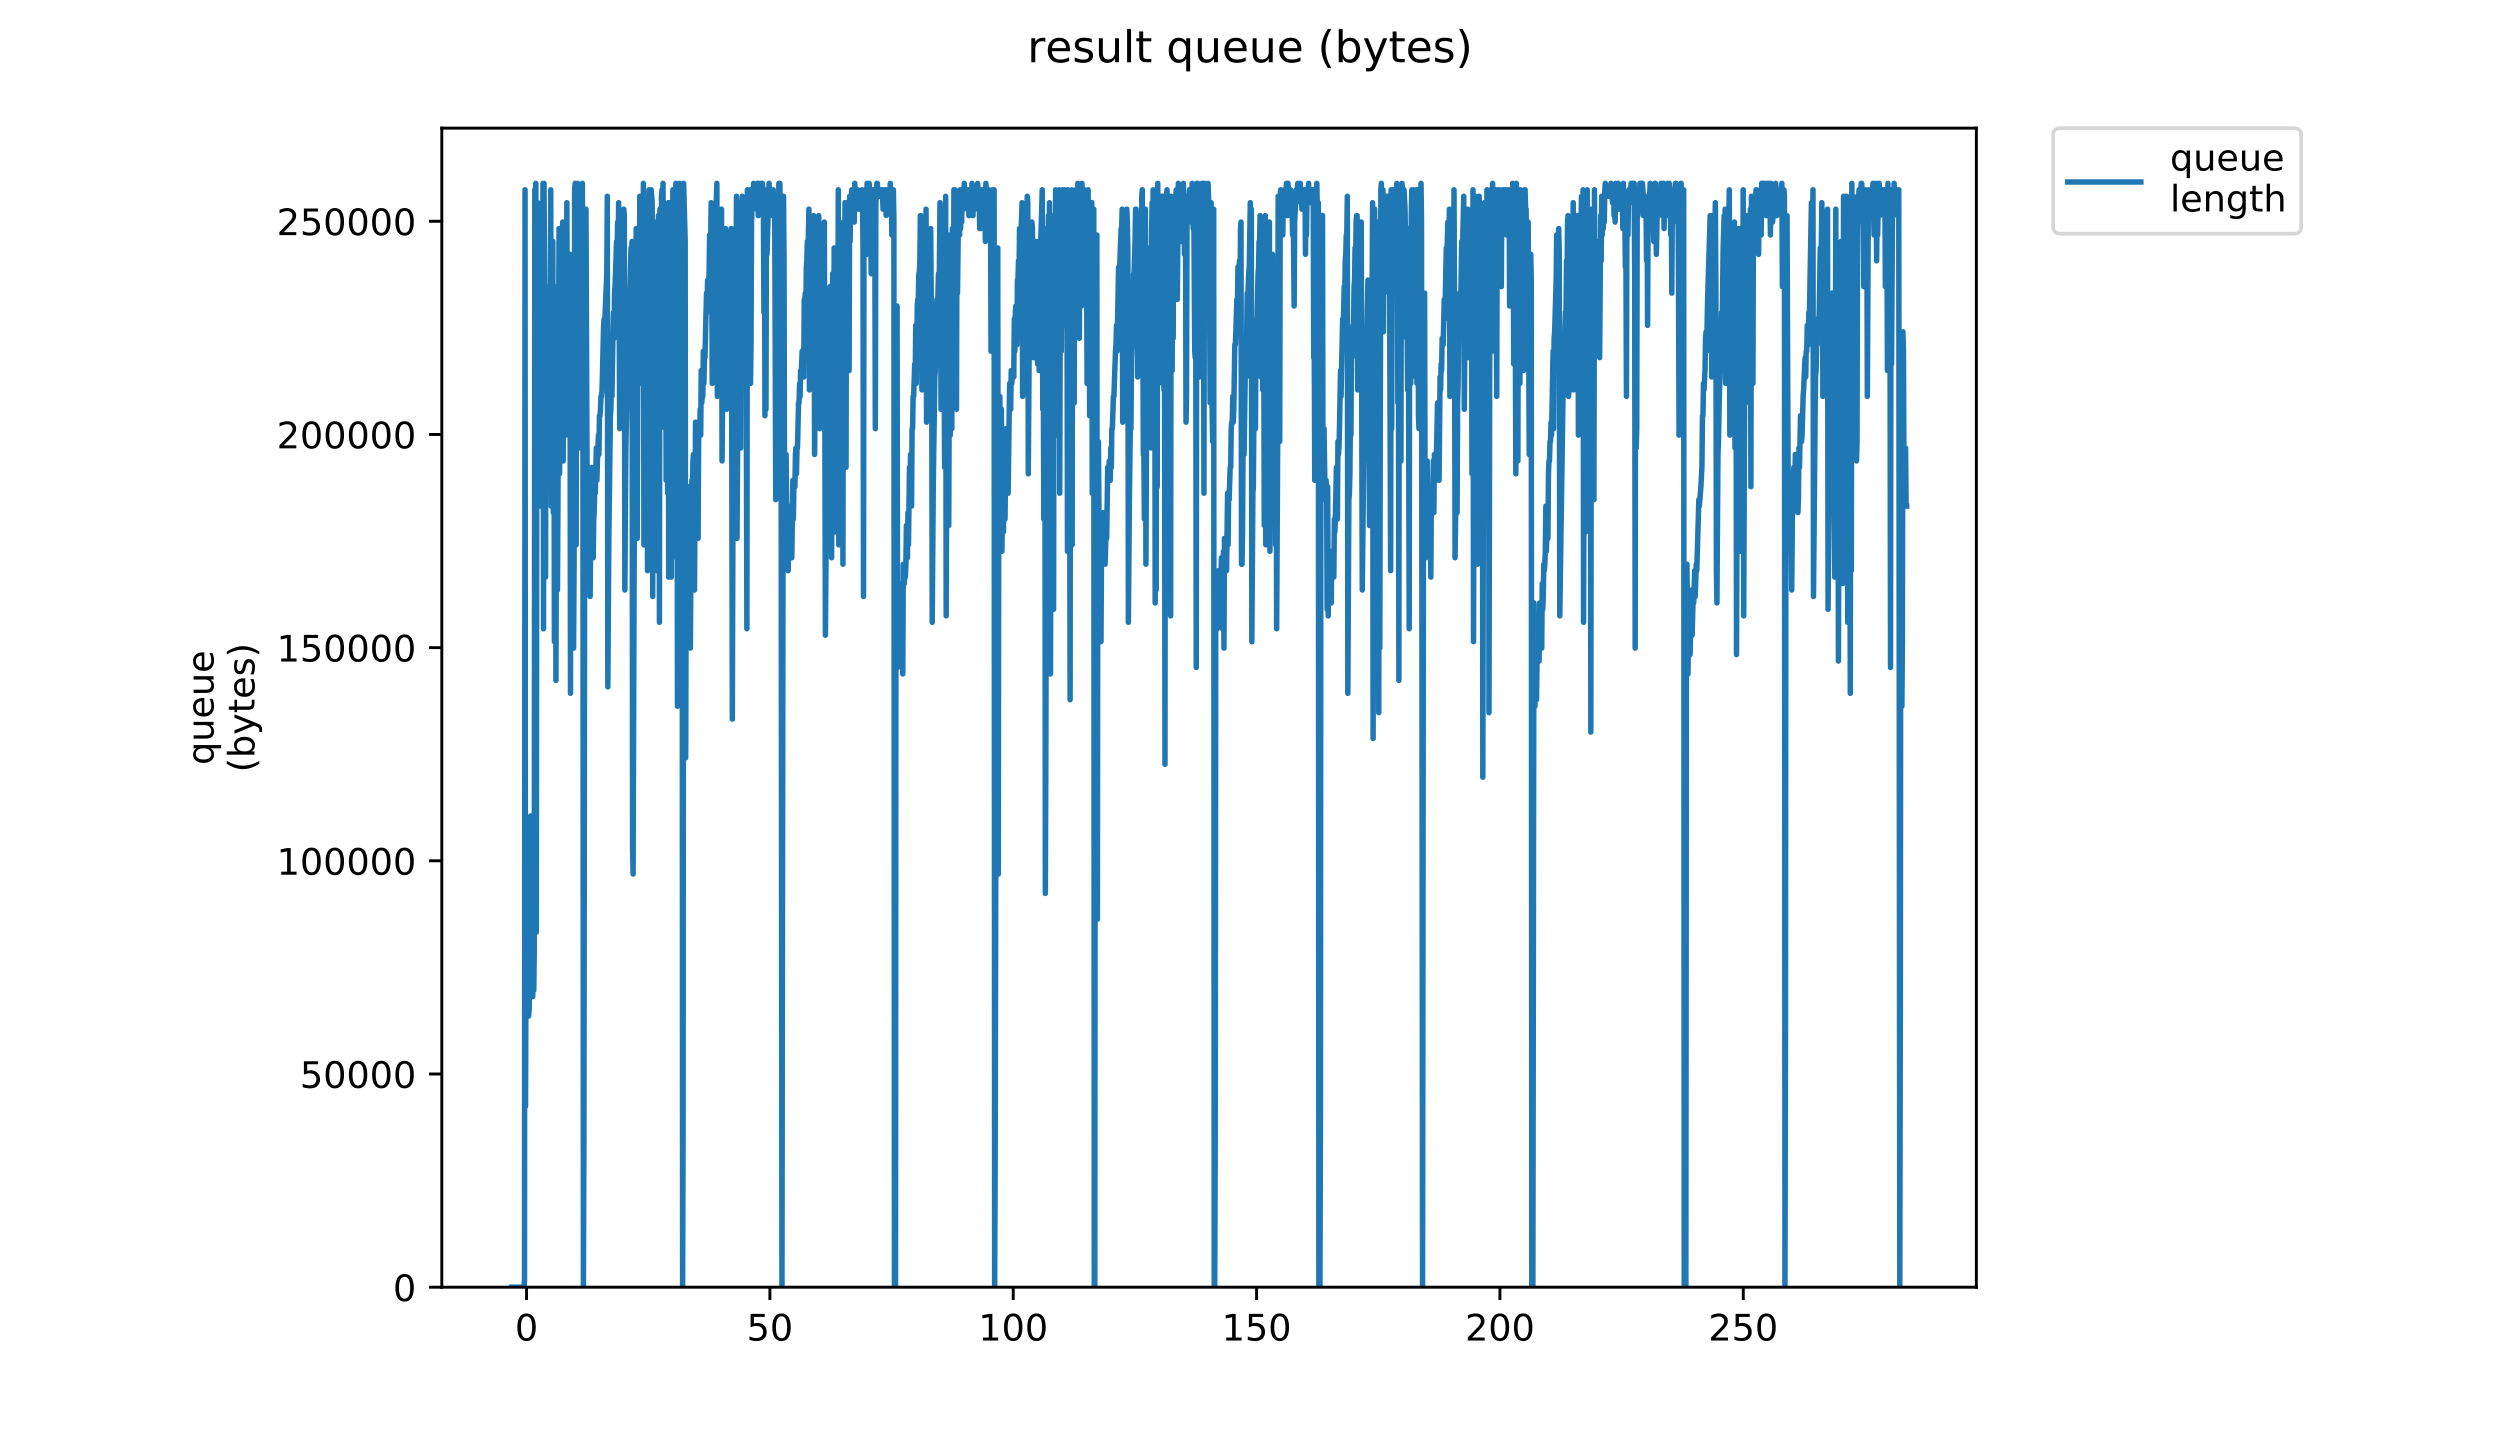 <?xml version="1.0" encoding="utf-8" standalone="no"?>
<!DOCTYPE svg PUBLIC "-//W3C//DTD SVG 1.1//EN"
  "http://www.w3.org/Graphics/SVG/1.1/DTD/svg11.dtd">
<!-- Created with matplotlib (https://matplotlib.org/) -->
<svg height="396pt" version="1.1" viewBox="0 0 684 396" width="684pt" xmlns="http://www.w3.org/2000/svg" xmlns:xlink="http://www.w3.org/1999/xlink">
 <defs>
  <style type="text/css">
*{stroke-linecap:butt;stroke-linejoin:round;}
  </style>
 </defs>
 <g id="figure_1">
  <g id="patch_1">
   <path d="M 0 396 
L 684 396 
L 684 0 
L 0 0 
z
" style="fill:#ffffff;"/>
  </g>
  <g id="axes_1">
   <g id="patch_2">
    <path d="M 120.879 352.174 
L 540.734 352.174 
L 540.734 35.062 
L 120.879 35.062 
z
" style="fill:#ffffff;"/>
   </g>
   <g id="matplotlib.axis_1">
    <g id="xtick_1">
     <g id="line2d_1">
      <defs>
       <path d="M 0 0 
L 0 3.5 
" id="m537e47bfca" style="stroke:#000000;stroke-width:0.8;"/>
      </defs>
      <g>
       <use style="stroke:#000000;stroke-width:0.8;" x="144.065" xlink:href="#m537e47bfca" y="352.174"/>
      </g>
     </g>
     <g id="text_1">
      <!-- 0 -->
      <defs>
       <path d="M 31.781 66.406 
Q 24.172 66.406 20.328 58.906 
Q 16.5 51.422 16.5 36.375 
Q 16.5 21.391 20.328 13.891 
Q 24.172 6.391 31.781 6.391 
Q 39.453 6.391 43.281 13.891 
Q 47.125 21.391 47.125 36.375 
Q 47.125 51.422 43.281 58.906 
Q 39.453 66.406 31.781 66.406 
z
M 31.781 74.219 
Q 44.047 74.219 50.516 64.516 
Q 56.984 54.828 56.984 36.375 
Q 56.984 17.969 50.516 8.266 
Q 44.047 -1.422 31.781 -1.422 
Q 19.531 -1.422 13.062 8.266 
Q 6.594 17.969 6.594 36.375 
Q 6.594 54.828 13.062 64.516 
Q 19.531 74.219 31.781 74.219 
z
" id="DejaVuSans-48"/>
      </defs>
      <g transform="translate(140.884 366.773)scale(0.1 -0.1)">
       <use xlink:href="#DejaVuSans-48"/>
      </g>
     </g>
    </g>
    <g id="xtick_2">
     <g id="line2d_2">
      <g>
       <use style="stroke:#000000;stroke-width:0.8;" x="210.644" xlink:href="#m537e47bfca" y="352.174"/>
      </g>
     </g>
     <g id="text_2">
      <!-- 50 -->
      <defs>
       <path d="M 10.797 72.906 
L 49.516 72.906 
L 49.516 64.594 
L 19.828 64.594 
L 19.828 46.734 
Q 21.969 47.469 24.109 47.828 
Q 26.266 48.188 28.422 48.188 
Q 40.625 48.188 47.75 41.5 
Q 54.891 34.812 54.891 23.391 
Q 54.891 11.625 47.562 5.094 
Q 40.234 -1.422 26.906 -1.422 
Q 22.312 -1.422 17.547 -0.641 
Q 12.797 0.141 7.719 1.703 
L 7.719 11.625 
Q 12.109 9.234 16.797 8.062 
Q 21.484 6.891 26.703 6.891 
Q 35.156 6.891 40.078 11.328 
Q 45.016 15.766 45.016 23.391 
Q 45.016 31 40.078 35.438 
Q 35.156 39.891 26.703 39.891 
Q 22.75 39.891 18.812 39.016 
Q 14.891 38.141 10.797 36.281 
z
" id="DejaVuSans-53"/>
      </defs>
      <g transform="translate(204.282 366.773)scale(0.1 -0.1)">
       <use xlink:href="#DejaVuSans-53"/>
       <use x="63.623" xlink:href="#DejaVuSans-48"/>
      </g>
     </g>
    </g>
    <g id="xtick_3">
     <g id="line2d_3">
      <g>
       <use style="stroke:#000000;stroke-width:0.8;" x="277.223" xlink:href="#m537e47bfca" y="352.174"/>
      </g>
     </g>
     <g id="text_3">
      <!-- 100 -->
      <defs>
       <path d="M 12.406 8.297 
L 28.516 8.297 
L 28.516 63.922 
L 10.984 60.406 
L 10.984 69.391 
L 28.422 72.906 
L 38.281 72.906 
L 38.281 8.297 
L 54.391 8.297 
L 54.391 0 
L 12.406 0 
z
" id="DejaVuSans-49"/>
      </defs>
      <g transform="translate(267.679 366.773)scale(0.1 -0.1)">
       <use xlink:href="#DejaVuSans-49"/>
       <use x="63.623" xlink:href="#DejaVuSans-48"/>
       <use x="127.246" xlink:href="#DejaVuSans-48"/>
      </g>
     </g>
    </g>
    <g id="xtick_4">
     <g id="line2d_4">
      <g>
       <use style="stroke:#000000;stroke-width:0.8;" x="343.802" xlink:href="#m537e47bfca" y="352.174"/>
      </g>
     </g>
     <g id="text_4">
      <!-- 150 -->
      <g transform="translate(334.258 366.773)scale(0.1 -0.1)">
       <use xlink:href="#DejaVuSans-49"/>
       <use x="63.623" xlink:href="#DejaVuSans-53"/>
       <use x="127.246" xlink:href="#DejaVuSans-48"/>
      </g>
     </g>
    </g>
    <g id="xtick_5">
     <g id="line2d_5">
      <g>
       <use style="stroke:#000000;stroke-width:0.8;" x="410.381" xlink:href="#m537e47bfca" y="352.174"/>
      </g>
     </g>
     <g id="text_5">
      <!-- 200 -->
      <defs>
       <path d="M 19.188 8.297 
L 53.609 8.297 
L 53.609 0 
L 7.328 0 
L 7.328 8.297 
Q 12.938 14.109 22.625 23.891 
Q 32.328 33.688 34.812 36.531 
Q 39.547 41.844 41.422 45.531 
Q 43.312 49.219 43.312 52.781 
Q 43.312 58.594 39.234 62.25 
Q 35.156 65.922 28.609 65.922 
Q 23.969 65.922 18.812 64.312 
Q 13.672 62.703 7.812 59.422 
L 7.812 69.391 
Q 13.766 71.781 18.938 73 
Q 24.125 74.219 28.422 74.219 
Q 39.75 74.219 46.484 68.547 
Q 53.219 62.891 53.219 53.422 
Q 53.219 48.922 51.531 44.891 
Q 49.859 40.875 45.406 35.406 
Q 44.188 33.984 37.641 27.219 
Q 31.109 20.453 19.188 8.297 
z
" id="DejaVuSans-50"/>
      </defs>
      <g transform="translate(400.837 366.773)scale(0.1 -0.1)">
       <use xlink:href="#DejaVuSans-50"/>
       <use x="63.623" xlink:href="#DejaVuSans-48"/>
       <use x="127.246" xlink:href="#DejaVuSans-48"/>
      </g>
     </g>
    </g>
    <g id="xtick_6">
     <g id="line2d_6">
      <g>
       <use style="stroke:#000000;stroke-width:0.8;" x="476.96" xlink:href="#m537e47bfca" y="352.174"/>
      </g>
     </g>
     <g id="text_6">
      <!-- 250 -->
      <g transform="translate(467.416 366.773)scale(0.1 -0.1)">
       <use xlink:href="#DejaVuSans-50"/>
       <use x="63.623" xlink:href="#DejaVuSans-53"/>
       <use x="127.246" xlink:href="#DejaVuSans-48"/>
      </g>
     </g>
    </g>
   </g>
   <g id="matplotlib.axis_2">
    <g id="ytick_1">
     <g id="line2d_7">
      <defs>
       <path d="M 0 0 
L -3.5 0 
" id="mc80b706e5d" style="stroke:#000000;stroke-width:0.8;"/>
      </defs>
      <g>
       <use style="stroke:#000000;stroke-width:0.8;" x="120.879" xlink:href="#mc80b706e5d" y="352.174"/>
      </g>
     </g>
     <g id="text_7">
      <!-- 0 -->
      <g transform="translate(107.516 355.973)scale(0.1 -0.1)">
       <use xlink:href="#DejaVuSans-48"/>
      </g>
     </g>
    </g>
    <g id="ytick_2">
     <g id="line2d_8">
      <g>
       <use style="stroke:#000000;stroke-width:0.8;" x="120.879" xlink:href="#mc80b706e5d" y="293.847"/>
      </g>
     </g>
     <g id="text_8">
      <!-- 50000 -->
      <g transform="translate(82.066 297.646)scale(0.1 -0.1)">
       <use xlink:href="#DejaVuSans-53"/>
       <use x="63.623" xlink:href="#DejaVuSans-48"/>
       <use x="127.246" xlink:href="#DejaVuSans-48"/>
       <use x="190.869" xlink:href="#DejaVuSans-48"/>
       <use x="254.492" xlink:href="#DejaVuSans-48"/>
      </g>
     </g>
    </g>
    <g id="ytick_3">
     <g id="line2d_9">
      <g>
       <use style="stroke:#000000;stroke-width:0.8;" x="120.879" xlink:href="#mc80b706e5d" y="235.52"/>
      </g>
     </g>
     <g id="text_9">
      <!-- 100000 -->
      <g transform="translate(75.704 239.319)scale(0.1 -0.1)">
       <use xlink:href="#DejaVuSans-49"/>
       <use x="63.623" xlink:href="#DejaVuSans-48"/>
       <use x="127.246" xlink:href="#DejaVuSans-48"/>
       <use x="190.869" xlink:href="#DejaVuSans-48"/>
       <use x="254.492" xlink:href="#DejaVuSans-48"/>
       <use x="318.115" xlink:href="#DejaVuSans-48"/>
      </g>
     </g>
    </g>
    <g id="ytick_4">
     <g id="line2d_10">
      <g>
       <use style="stroke:#000000;stroke-width:0.8;" x="120.879" xlink:href="#mc80b706e5d" y="177.193"/>
      </g>
     </g>
     <g id="text_10">
      <!-- 150000 -->
      <g transform="translate(75.704 180.992)scale(0.1 -0.1)">
       <use xlink:href="#DejaVuSans-49"/>
       <use x="63.623" xlink:href="#DejaVuSans-53"/>
       <use x="127.246" xlink:href="#DejaVuSans-48"/>
       <use x="190.869" xlink:href="#DejaVuSans-48"/>
       <use x="254.492" xlink:href="#DejaVuSans-48"/>
       <use x="318.115" xlink:href="#DejaVuSans-48"/>
      </g>
     </g>
    </g>
    <g id="ytick_5">
     <g id="line2d_11">
      <g>
       <use style="stroke:#000000;stroke-width:0.8;" x="120.879" xlink:href="#mc80b706e5d" y="118.865"/>
      </g>
     </g>
     <g id="text_11">
      <!-- 200000 -->
      <g transform="translate(75.704 122.665)scale(0.1 -0.1)">
       <use xlink:href="#DejaVuSans-50"/>
       <use x="63.623" xlink:href="#DejaVuSans-48"/>
       <use x="127.246" xlink:href="#DejaVuSans-48"/>
       <use x="190.869" xlink:href="#DejaVuSans-48"/>
       <use x="254.492" xlink:href="#DejaVuSans-48"/>
       <use x="318.115" xlink:href="#DejaVuSans-48"/>
      </g>
     </g>
    </g>
    <g id="ytick_6">
     <g id="line2d_12">
      <g>
       <use style="stroke:#000000;stroke-width:0.8;" x="120.879" xlink:href="#mc80b706e5d" y="60.538"/>
      </g>
     </g>
     <g id="text_12">
      <!-- 250000 -->
      <g transform="translate(75.704 64.338)scale(0.1 -0.1)">
       <use xlink:href="#DejaVuSans-50"/>
       <use x="63.623" xlink:href="#DejaVuSans-53"/>
       <use x="127.246" xlink:href="#DejaVuSans-48"/>
       <use x="190.869" xlink:href="#DejaVuSans-48"/>
       <use x="254.492" xlink:href="#DejaVuSans-48"/>
       <use x="318.115" xlink:href="#DejaVuSans-48"/>
      </g>
     </g>
    </g>
    <g id="text_13">
     <!-- queue -->
     <defs>
      <path d="M 14.797 27.297 
Q 14.797 17.391 18.875 11.75 
Q 22.953 6.109 30.078 6.109 
Q 37.203 6.109 41.297 11.75 
Q 45.406 17.391 45.406 27.297 
Q 45.406 37.203 41.297 42.844 
Q 37.203 48.484 30.078 48.484 
Q 22.953 48.484 18.875 42.844 
Q 14.797 37.203 14.797 27.297 
z
M 45.406 8.203 
Q 42.578 3.328 38.25 0.953 
Q 33.938 -1.422 27.875 -1.422 
Q 17.969 -1.422 11.734 6.484 
Q 5.516 14.406 5.516 27.297 
Q 5.516 40.188 11.734 48.094 
Q 17.969 56 27.875 56 
Q 33.938 56 38.25 53.625 
Q 42.578 51.266 45.406 46.391 
L 45.406 54.688 
L 54.391 54.688 
L 54.391 -20.797 
L 45.406 -20.797 
z
" id="DejaVuSans-113"/>
      <path d="M 8.5 21.578 
L 8.5 54.688 
L 17.484 54.688 
L 17.484 21.922 
Q 17.484 14.156 20.5 10.266 
Q 23.531 6.391 29.594 6.391 
Q 36.859 6.391 41.078 11.031 
Q 45.312 15.672 45.312 23.688 
L 45.312 54.688 
L 54.297 54.688 
L 54.297 0 
L 45.312 0 
L 45.312 8.406 
Q 42.047 3.422 37.719 1 
Q 33.406 -1.422 27.688 -1.422 
Q 18.266 -1.422 13.375 4.438 
Q 8.5 10.297 8.5 21.578 
z
M 31.109 56 
z
" id="DejaVuSans-117"/>
      <path d="M 56.203 29.594 
L 56.203 25.203 
L 14.891 25.203 
Q 15.484 15.922 20.484 11.062 
Q 25.484 6.203 34.422 6.203 
Q 39.594 6.203 44.453 7.469 
Q 49.312 8.734 54.109 11.281 
L 54.109 2.781 
Q 49.266 0.734 44.188 -0.344 
Q 39.109 -1.422 33.891 -1.422 
Q 20.797 -1.422 13.156 6.188 
Q 5.516 13.812 5.516 26.812 
Q 5.516 40.234 12.766 48.109 
Q 20.016 56 32.328 56 
Q 43.359 56 49.781 48.891 
Q 56.203 41.797 56.203 29.594 
z
M 47.219 32.234 
Q 47.125 39.594 43.094 43.984 
Q 39.062 48.391 32.422 48.391 
Q 24.906 48.391 20.391 44.141 
Q 15.875 39.891 15.188 32.172 
z
" id="DejaVuSans-101"/>
     </defs>
     <g transform="translate(58.426 209.283)rotate(-90)scale(0.1 -0.1)">
      <use xlink:href="#DejaVuSans-113"/>
      <use x="63.477" xlink:href="#DejaVuSans-117"/>
      <use x="126.855" xlink:href="#DejaVuSans-101"/>
      <use x="188.379" xlink:href="#DejaVuSans-117"/>
      <use x="251.758" xlink:href="#DejaVuSans-101"/>
     </g>
     <!-- (bytes) -->
     <defs>
      <path d="M 31 75.875 
Q 24.469 64.656 21.281 53.656 
Q 18.109 42.672 18.109 31.391 
Q 18.109 20.125 21.312 9.062 
Q 24.516 -2 31 -13.188 
L 23.188 -13.188 
Q 15.875 -1.703 12.234 9.375 
Q 8.594 20.453 8.594 31.391 
Q 8.594 42.281 12.203 53.312 
Q 15.828 64.359 23.188 75.875 
z
" id="DejaVuSans-40"/>
      <path d="M 48.688 27.297 
Q 48.688 37.203 44.609 42.844 
Q 40.531 48.484 33.406 48.484 
Q 26.266 48.484 22.188 42.844 
Q 18.109 37.203 18.109 27.297 
Q 18.109 17.391 22.188 11.75 
Q 26.266 6.109 33.406 6.109 
Q 40.531 6.109 44.609 11.75 
Q 48.688 17.391 48.688 27.297 
z
M 18.109 46.391 
Q 20.953 51.266 25.266 53.625 
Q 29.594 56 35.594 56 
Q 45.562 56 51.781 48.094 
Q 58.016 40.188 58.016 27.297 
Q 58.016 14.406 51.781 6.484 
Q 45.562 -1.422 35.594 -1.422 
Q 29.594 -1.422 25.266 0.953 
Q 20.953 3.328 18.109 8.203 
L 18.109 0 
L 9.078 0 
L 9.078 75.984 
L 18.109 75.984 
z
" id="DejaVuSans-98"/>
      <path d="M 32.172 -5.078 
Q 28.375 -14.844 24.75 -17.812 
Q 21.141 -20.797 15.094 -20.797 
L 7.906 -20.797 
L 7.906 -13.281 
L 13.188 -13.281 
Q 16.891 -13.281 18.938 -11.516 
Q 21 -9.766 23.484 -3.219 
L 25.094 0.875 
L 2.984 54.688 
L 12.5 54.688 
L 29.594 11.922 
L 46.688 54.688 
L 56.203 54.688 
z
" id="DejaVuSans-121"/>
      <path d="M 18.312 70.219 
L 18.312 54.688 
L 36.812 54.688 
L 36.812 47.703 
L 18.312 47.703 
L 18.312 18.016 
Q 18.312 11.328 20.141 9.422 
Q 21.969 7.516 27.594 7.516 
L 36.812 7.516 
L 36.812 0 
L 27.594 0 
Q 17.188 0 13.234 3.875 
Q 9.281 7.766 9.281 18.016 
L 9.281 47.703 
L 2.688 47.703 
L 2.688 54.688 
L 9.281 54.688 
L 9.281 70.219 
z
" id="DejaVuSans-116"/>
      <path d="M 44.281 53.078 
L 44.281 44.578 
Q 40.484 46.531 36.375 47.5 
Q 32.281 48.484 27.875 48.484 
Q 21.188 48.484 17.844 46.438 
Q 14.5 44.391 14.5 40.281 
Q 14.5 37.156 16.891 35.375 
Q 19.281 33.594 26.516 31.984 
L 29.594 31.297 
Q 39.156 29.25 43.188 25.516 
Q 47.219 21.781 47.219 15.094 
Q 47.219 7.469 41.188 3.016 
Q 35.156 -1.422 24.609 -1.422 
Q 20.219 -1.422 15.453 -0.562 
Q 10.688 0.297 5.422 2 
L 5.422 11.281 
Q 10.406 8.688 15.234 7.391 
Q 20.062 6.109 24.812 6.109 
Q 31.156 6.109 34.562 8.281 
Q 37.984 10.453 37.984 14.406 
Q 37.984 18.062 35.516 20.016 
Q 33.062 21.969 24.703 23.781 
L 21.578 24.516 
Q 13.234 26.266 9.516 29.906 
Q 5.812 33.547 5.812 39.891 
Q 5.812 47.609 11.281 51.797 
Q 16.75 56 26.812 56 
Q 31.781 56 36.172 55.266 
Q 40.578 54.547 44.281 53.078 
z
" id="DejaVuSans-115"/>
      <path d="M 8.016 75.875 
L 15.828 75.875 
Q 23.141 64.359 26.781 53.312 
Q 30.422 42.281 30.422 31.391 
Q 30.422 20.453 26.781 9.375 
Q 23.141 -1.703 15.828 -13.188 
L 8.016 -13.188 
Q 14.5 -2 17.703 9.062 
Q 20.906 20.125 20.906 31.391 
Q 20.906 42.672 17.703 53.656 
Q 14.5 64.656 8.016 75.875 
z
" id="DejaVuSans-41"/>
     </defs>
     <g transform="translate(69.624 211.295)rotate(-90)scale(0.1 -0.1)">
      <use xlink:href="#DejaVuSans-40"/>
      <use x="39.014" xlink:href="#DejaVuSans-98"/>
      <use x="102.49" xlink:href="#DejaVuSans-121"/>
      <use x="161.67" xlink:href="#DejaVuSans-116"/>
      <use x="200.879" xlink:href="#DejaVuSans-101"/>
      <use x="262.402" xlink:href="#DejaVuSans-115"/>
      <use x="314.502" xlink:href="#DejaVuSans-41"/>
     </g>
    </g>
   </g>
   <g id="line2d_13">
    <path clip-path="url(#p74703cc140)" d="M 139.963 352.174 
L 143.358 352.174 
L 143.507 350.408 
L 143.648 51.929 
L 143.789 302.722 
L 143.93 256.802 
L 144.072 262.101 
L 144.212 262.101 
L 144.352 265.633 
L 144.493 242.673 
L 144.633 277.996 
L 144.774 276.23 
L 144.914 269.165 
L 145.195 223.245 
L 145.336 269.165 
L 145.477 267.399 
L 145.617 262.101 
L 145.758 272.698 
L 145.898 255.036 
L 146.039 270.945 
L 146.179 259.415 
L 146.319 51.929 
L 146.46 52.573 
L 146.6 50.163 
L 146.741 255.036 
L 146.885 80.188 
L 147.025 90.784 
L 147.165 55.461 
L 147.305 64.29 
L 147.445 115.51 
L 147.585 64.29 
L 147.725 87.252 
L 147.867 138.47 
L 148.007 58.994 
L 148.147 131.406 
L 148.287 126.107 
L 148.566 50.163 
L 148.706 172.027 
L 148.846 50.163 
L 149.127 97.849 
L 149.267 157.898 
L 149.407 81.954 
L 149.546 85.486 
L 149.686 78.421 
L 149.831 133.172 
L 149.975 92.551 
L 150.255 78.421 
L 150.397 131.406 
L 150.684 51.929 
L 150.825 138.47 
L 151.25 66.058 
L 151.393 140.237 
L 151.538 87.175 
L 151.68 175.559 
L 151.822 78.421 
L 151.963 87.252 
L 152.104 186.156 
L 152.387 85.486 
L 152.527 161.43 
L 152.669 133.172 
L 152.955 62.526 
L 153.097 129.64 
L 153.38 80.188 
L 153.521 126.107 
L 153.662 94.317 
L 153.804 92.551 
L 153.944 60.76 
L 154.087 126.107 
L 154.228 80.188 
L 154.373 97.849 
L 154.656 78.421 
L 154.8 119.043 
L 155.085 55.461 
L 155.227 94.317 
L 155.367 99.615 
L 155.508 94.317 
L 155.651 69.591 
L 155.794 101.381 
L 155.936 69.591 
L 156.081 189.689 
L 156.222 106.68 
L 156.505 85.486 
L 156.646 92.551 
L 156.786 108.446 
L 156.928 177.326 
L 157.071 154.366 
L 157.215 51.929 
L 157.357 50.163 
L 157.641 149.067 
L 157.782 67.825 
L 158.066 50.163 
L 158.348 99.615 
L 158.489 101.381 
L 158.629 55.461 
L 158.772 122.575 
L 158.913 85.486 
L 159.054 104.904 
L 159.195 53.695 
L 159.337 50.163 
L 159.478 97.849 
L 159.62 352.174 
L 159.763 311.56 
L 160.045 71.357 
L 160.185 71.357 
L 160.324 57.228 
L 160.604 126.107 
L 160.751 136.704 
L 160.891 127.874 
L 161.031 152.6 
L 161.172 147.301 
L 161.313 134.938 
L 161.456 163.196 
L 161.736 136.704 
L 161.879 127.874 
L 162.019 138.47 
L 162.159 138.47 
L 162.3 152.6 
L 162.442 142.003 
L 162.582 140.237 
L 162.725 133.172 
L 162.868 134.938 
L 163.155 122.575 
L 163.297 131.406 
L 163.583 122.575 
L 163.725 119.043 
L 163.869 124.341 
L 164.011 113.744 
L 164.152 113.744 
L 164.293 111.978 
L 164.433 108.446 
L 164.577 108.446 
L 164.721 106.68 
L 165.149 89.018 
L 165.291 87.252 
L 165.432 89.018 
L 166.012 74.889 
L 166.157 53.695 
L 166.299 187.923 
L 166.58 147.301 
L 167.001 113.744 
L 167.142 111.978 
L 167.289 104.904 
L 167.43 108.446 
L 167.712 90.784 
L 167.853 85.486 
L 167.994 92.551 
L 168.134 80.188 
L 168.275 78.421 
L 168.698 66.058 
L 168.839 69.591 
L 168.98 60.76 
L 169.122 67.825 
L 169.262 55.461 
L 169.544 117.277 
L 169.967 85.486 
L 170.108 76.655 
L 170.249 74.889 
L 170.672 57.228 
L 170.813 58.994 
L 170.955 161.43 
L 171.238 122.575 
L 172.084 81.954 
L 172.225 83.72 
L 172.65 67.825 
L 172.791 69.591 
L 172.932 66.058 
L 173.073 232.076 
L 173.217 239.141 
L 173.499 154.366 
L 173.78 115.51 
L 174.064 62.526 
L 174.345 147.301 
L 174.485 104.904 
L 174.625 101.381 
L 174.766 73.123 
L 174.907 81.954 
L 175.048 53.695 
L 175.189 80.188 
L 175.331 76.655 
L 175.472 104.904 
L 175.613 69.591 
L 175.754 66.058 
L 175.895 94.317 
L 176.036 50.163 
L 176.176 149.067 
L 176.317 69.591 
L 176.458 149.067 
L 176.599 66.058 
L 176.74 101.381 
L 176.88 66.058 
L 177.02 62.526 
L 177.163 156.132 
L 177.304 55.461 
L 177.445 58.994 
L 177.585 51.929 
L 177.726 120.809 
L 177.867 69.591 
L 178.009 119.043 
L 178.151 51.929 
L 178.434 55.461 
L 178.581 163.196 
L 178.722 74.889 
L 178.862 97.849 
L 179.003 60.76 
L 179.144 62.526 
L 179.286 108.446 
L 179.427 108.446 
L 179.568 85.486 
L 179.708 156.132 
L 179.85 62.526 
L 179.991 85.486 
L 180.133 58.994 
L 180.275 96.083 
L 180.42 170.261 
L 180.56 57.228 
L 180.701 78.421 
L 180.841 117.081 
L 180.982 53.695 
L 181.124 51.929 
L 181.264 57.228 
L 181.404 50.163 
L 181.545 69.591 
L 181.685 58.994 
L 181.825 67.825 
L 181.966 67.825 
L 182.107 64.29 
L 182.247 131.406 
L 182.39 64.29 
L 182.673 134.938 
L 182.816 55.461 
L 182.958 157.898 
L 183.098 55.461 
L 183.238 140.237 
L 183.379 78.421 
L 183.521 66.058 
L 183.665 157.898 
L 183.807 57.228 
L 183.947 152.6 
L 184.088 51.929 
L 184.368 129.64 
L 184.509 60.76 
L 184.65 51.929 
L 184.79 53.695 
L 184.931 50.163 
L 185.073 83.72 
L 185.213 69.591 
L 185.353 193.221 
L 185.493 62.526 
L 185.633 53.695 
L 185.777 168.495 
L 185.917 50.163 
L 186.057 55.461 
L 186.198 87.252 
L 186.339 53.695 
L 186.621 74.889 
L 186.761 352.174 
L 186.902 304.488 
L 187.042 50.163 
L 187.466 66.058 
L 187.607 207.35 
L 187.748 150.833 
L 188.031 140.237 
L 188.174 149.067 
L 188.315 147.301 
L 188.456 133.172 
L 188.598 147.301 
L 188.739 143.769 
L 188.881 177.326 
L 189.165 136.704 
L 189.306 131.406 
L 189.447 134.938 
L 189.588 126.107 
L 189.73 124.341 
L 189.871 136.704 
L 190.011 161.43 
L 190.293 115.51 
L 190.575 129.64 
L 190.716 133.172 
L 190.857 129.64 
L 190.998 147.301 
L 191.141 120.809 
L 191.284 115.51 
L 191.426 119.043 
L 191.569 111.978 
L 191.712 119.043 
L 191.855 101.381 
L 191.998 110.212 
L 192.141 108.446 
L 192.287 108.446 
L 192.435 96.083 
L 192.583 104.904 
L 192.734 97.849 
L 192.884 97.849 
L 193.168 85.486 
L 193.309 80.188 
L 193.449 85.486 
L 193.59 76.655 
L 193.731 78.421 
L 193.872 83.72 
L 194.154 64.29 
L 194.294 66.058 
L 194.437 66.058 
L 194.578 55.461 
L 194.722 67.825 
L 194.863 104.904 
L 195.285 80.188 
L 195.426 78.421 
L 195.568 74.889 
L 195.85 58.994 
L 196.132 50.163 
L 196.273 108.446 
L 196.561 83.72 
L 196.702 81.954 
L 196.843 78.421 
L 197.129 60.76 
L 197.27 57.228 
L 197.411 57.228 
L 197.552 126.107 
L 197.834 94.317 
L 197.975 85.486 
L 198.116 89.018 
L 198.397 69.591 
L 198.538 62.526 
L 198.818 111.978 
L 199.1 96.083 
L 199.241 104.904 
L 199.382 85.486 
L 199.523 83.72 
L 199.663 69.591 
L 199.804 73.123 
L 199.945 64.29 
L 200.086 62.526 
L 200.366 196.753 
L 200.65 99.615 
L 200.791 71.357 
L 200.933 136.704 
L 201.076 142.003 
L 201.498 53.695 
L 201.645 147.301 
L 201.788 126.107 
L 202.075 57.228 
L 202.217 120.809 
L 202.502 55.461 
L 202.643 122.575 
L 202.785 60.76 
L 202.925 87.252 
L 203.069 53.695 
L 203.211 96.083 
L 203.353 66.058 
L 203.494 89.018 
L 203.635 81.954 
L 203.779 99.615 
L 204.061 55.461 
L 204.345 172.027 
L 204.486 51.929 
L 204.627 53.695 
L 204.768 57.228 
L 204.91 53.695 
L 205.05 101.381 
L 205.193 51.929 
L 205.334 104.904 
L 205.475 94.317 
L 205.616 60.76 
L 205.897 53.695 
L 206.037 57.228 
L 206.178 50.163 
L 206.319 55.461 
L 206.459 51.929 
L 206.6 55.461 
L 206.741 51.929 
L 206.882 51.929 
L 207.023 57.228 
L 207.168 50.163 
L 207.456 58.994 
L 207.599 50.163 
L 207.88 57.179 
L 208.162 50.163 
L 208.302 50.163 
L 208.443 51.929 
L 208.584 50.163 
L 208.724 51.929 
L 208.865 57.228 
L 209.008 85.486 
L 209.148 51.929 
L 209.289 113.744 
L 209.43 62.526 
L 209.571 111.978 
L 209.712 53.695 
L 209.853 69.591 
L 210.415 50.163 
L 210.556 53.695 
L 210.837 53.695 
L 210.978 51.929 
L 211.118 57.228 
L 211.258 57.228 
L 211.399 58.994 
L 211.539 51.929 
L 211.68 57.228 
L 211.821 53.695 
L 211.961 58.994 
L 212.243 136.704 
L 212.385 53.695 
L 212.525 85.486 
L 212.805 55.461 
L 212.946 87.252 
L 213.086 50.163 
L 213.229 53.695 
L 213.37 50.163 
L 213.511 64.29 
L 213.653 58.889 
L 213.943 352.174 
L 214.371 53.695 
L 214.512 71.357 
L 214.653 138.47 
L 214.937 133.172 
L 215.079 124.341 
L 215.362 152.6 
L 215.503 142.003 
L 215.646 156.132 
L 215.929 140.237 
L 216.074 140.237 
L 216.215 145.519 
L 216.357 138.47 
L 216.64 152.6 
L 216.924 131.406 
L 217.064 142.003 
L 217.205 133.172 
L 217.346 131.406 
L 217.486 133.172 
L 217.626 124.341 
L 217.768 122.575 
L 217.912 129.64 
L 218.053 122.575 
L 218.196 122.575 
L 218.48 110.212 
L 218.622 110.212 
L 218.763 104.904 
L 218.903 108.446 
L 219.044 101.381 
L 219.186 103.147 
L 219.469 96.083 
L 219.614 99.615 
L 219.756 96.083 
L 219.898 103.147 
L 220.04 81.954 
L 220.182 81.954 
L 220.323 80.188 
L 220.464 87.252 
L 220.606 73.123 
L 220.747 71.357 
L 220.89 66.058 
L 221.033 71.357 
L 221.316 57.228 
L 221.456 106.68 
L 221.736 88.822 
L 221.878 89.018 
L 222.161 73.123 
L 222.305 69.591 
L 222.449 60.76 
L 222.59 58.994 
L 222.73 60.76 
L 222.87 124.341 
L 223.291 85.486 
L 223.432 99.615 
L 223.713 69.591 
L 223.855 67.825 
L 223.996 58.994 
L 224.136 66.058 
L 224.277 117.277 
L 224.559 89.018 
L 224.981 67.825 
L 225.122 67.825 
L 225.263 64.29 
L 225.404 71.357 
L 225.544 60.76 
L 225.826 173.793 
L 226.109 138.47 
L 226.391 113.744 
L 226.82 96.083 
L 227.101 78.421 
L 227.243 87.252 
L 227.525 152.6 
L 227.806 74.889 
L 227.947 143.769 
L 228.229 67.825 
L 228.371 83.72 
L 228.512 145.519 
L 228.795 85.486 
L 228.935 87.252 
L 229.076 140.237 
L 229.357 51.929 
L 229.498 149.067 
L 229.78 90.784 
L 229.922 99.615 
L 230.065 83.72 
L 230.206 87.252 
L 230.347 142.003 
L 230.487 64.29 
L 230.628 154.366 
L 230.769 60.76 
L 230.91 119.043 
L 231.191 55.461 
L 231.333 76.655 
L 231.474 127.874 
L 231.614 58.994 
L 231.755 55.461 
L 231.896 67.825 
L 232.037 64.29 
L 232.178 57.228 
L 232.318 101.381 
L 232.459 53.695 
L 232.6 66.058 
L 232.74 53.695 
L 232.88 57.228 
L 233.021 51.929 
L 233.162 53.695 
L 233.302 51.929 
L 233.442 55.461 
L 233.584 51.929 
L 233.728 60.76 
L 233.869 50.163 
L 234.15 55.461 
L 234.291 51.929 
L 234.432 55.461 
L 234.572 51.929 
L 234.712 51.929 
L 234.852 57.228 
L 234.991 53.695 
L 235.271 57.228 
L 235.412 53.695 
L 235.693 53.695 
L 235.833 51.929 
L 235.973 53.695 
L 236.113 67.825 
L 236.253 163.196 
L 236.393 55.461 
L 236.533 55.461 
L 236.673 51.929 
L 236.955 51.929 
L 237.097 69.591 
L 237.238 50.163 
L 237.378 55.461 
L 237.519 51.929 
L 237.659 51.929 
L 237.799 50.163 
L 238.081 55.461 
L 238.364 74.889 
L 238.505 67.825 
L 238.645 67.825 
L 238.926 51.929 
L 239.068 60.76 
L 239.209 58.994 
L 239.35 64.29 
L 239.49 117.277 
L 239.632 55.461 
L 239.773 53.695 
L 239.914 50.163 
L 240.055 50.163 
L 240.195 53.695 
L 240.335 53.695 
L 240.478 51.929 
L 240.619 53.695 
L 240.759 53.695 
L 240.9 51.929 
L 241.321 51.929 
L 241.462 53.695 
L 241.602 57.228 
L 241.883 51.929 
L 242.023 53.695 
L 242.164 57.228 
L 242.308 51.929 
L 242.449 58.945 
L 242.59 51.929 
L 242.732 57.228 
L 242.872 51.929 
L 243.301 51.929 
L 243.441 55.461 
L 243.582 50.163 
L 243.722 55.461 
L 243.866 55.461 
L 244.007 64.29 
L 244.288 55.461 
L 244.43 51.929 
L 244.573 60.76 
L 244.718 352.174 
L 245.013 352.174 
L 245.16 103.147 
L 245.302 108.446 
L 245.444 83.72 
L 245.584 182.624 
L 245.725 164.963 
L 245.866 161.43 
L 246.006 172.027 
L 246.147 163.196 
L 246.431 172.027 
L 246.715 159.664 
L 246.998 184.39 
L 247.14 154.366 
L 247.281 156.132 
L 247.422 159.664 
L 247.566 156.132 
L 247.708 157.898 
L 247.851 154.366 
L 247.991 143.769 
L 248.272 152.6 
L 248.413 140.237 
L 248.554 149.067 
L 248.837 127.874 
L 248.977 138.47 
L 249.117 124.341 
L 249.261 124.341 
L 249.401 138.47 
L 249.542 117.277 
L 249.684 117.277 
L 249.829 108.446 
L 249.975 108.446 
L 250.258 99.615 
L 250.398 104.904 
L 250.539 89.018 
L 250.68 104.904 
L 250.961 83.72 
L 251.102 81.954 
L 251.246 81.954 
L 251.387 74.889 
L 251.528 74.889 
L 251.669 71.357 
L 251.812 58.994 
L 251.952 58.994 
L 252.094 60.76 
L 252.236 106.68 
L 252.658 83.72 
L 252.798 78.421 
L 252.939 87.252 
L 253.083 62.526 
L 253.224 66.058 
L 253.365 57.228 
L 253.506 115.51 
L 253.787 103.147 
L 253.927 92.551 
L 254.068 94.317 
L 254.491 69.591 
L 254.631 62.526 
L 254.912 97.849 
L 255.054 170.261 
L 255.336 133.172 
L 255.763 103.147 
L 255.908 101.381 
L 256.329 81.954 
L 256.471 87.252 
L 256.754 74.889 
L 256.899 85.486 
L 257.18 55.461 
L 257.32 60.76 
L 257.461 111.978 
L 257.743 89.018 
L 257.884 78.421 
L 258.024 80.188 
L 258.165 71.357 
L 258.447 127.874 
L 258.589 124.341 
L 258.729 53.695 
L 258.872 168.495 
L 259.153 92.551 
L 259.293 64.29 
L 259.575 143.769 
L 259.859 64.29 
L 260 119.043 
L 260.14 83.72 
L 260.28 78.421 
L 260.422 117.277 
L 260.564 62.526 
L 260.704 69.591 
L 260.845 106.68 
L 260.986 51.929 
L 261.127 62.526 
L 261.267 51.929 
L 261.41 96.083 
L 261.552 58.994 
L 261.693 111.978 
L 261.836 55.461 
L 261.976 80.188 
L 262.26 55.461 
L 262.401 57.228 
L 262.541 64.29 
L 262.681 51.929 
L 262.821 62.526 
L 262.967 55.461 
L 263.107 60.76 
L 263.247 51.929 
L 263.387 51.929 
L 263.67 57.228 
L 263.812 50.163 
L 264.096 53.695 
L 264.237 51.929 
L 264.378 53.695 
L 264.518 51.929 
L 264.659 55.461 
L 264.939 51.929 
L 265.08 58.994 
L 265.22 57.228 
L 265.361 57.228 
L 265.503 55.461 
L 265.784 55.461 
L 265.928 50.163 
L 266.211 58.994 
L 266.352 51.929 
L 266.493 53.695 
L 266.634 51.929 
L 266.774 57.228 
L 266.914 53.695 
L 267.055 55.461 
L 267.478 50.163 
L 267.618 51.929 
L 267.899 51.929 
L 268.039 62.526 
L 268.18 51.929 
L 268.321 62.526 
L 268.462 53.695 
L 268.609 51.929 
L 268.75 53.695 
L 268.895 51.929 
L 269.035 55.461 
L 269.175 53.695 
L 269.316 60.76 
L 269.456 53.695 
L 269.598 66.058 
L 269.738 50.163 
L 270.019 55.461 
L 270.159 51.929 
L 270.3 57.228 
L 270.44 55.461 
L 270.58 51.929 
L 270.72 55.461 
L 270.86 53.695 
L 270.999 53.695 
L 271.141 96.083 
L 271.424 55.461 
L 271.568 51.929 
L 271.709 53.695 
L 271.85 53.695 
L 271.99 51.929 
L 272.133 352.174 
L 272.281 316.851 
L 272.568 175.559 
L 272.708 177.326 
L 272.852 221.479 
L 272.994 67.825 
L 273.135 239.141 
L 273.275 115.51 
L 273.417 115.51 
L 273.56 108.446 
L 273.7 133.172 
L 273.841 113.744 
L 273.981 111.978 
L 274.121 150.833 
L 274.403 129.64 
L 274.544 145.519 
L 274.831 120.809 
L 274.975 142.003 
L 275.257 117.277 
L 275.402 133.172 
L 275.544 133.172 
L 275.684 119.043 
L 275.825 134.938 
L 276.106 113.744 
L 276.247 104.904 
L 276.387 104.904 
L 276.528 111.978 
L 276.668 101.381 
L 276.809 104.904 
L 276.95 103.147 
L 277.09 103.147 
L 277.232 101.381 
L 277.373 103.147 
L 277.517 87.252 
L 277.658 96.083 
L 277.798 85.486 
L 277.939 83.72 
L 278.222 94.317 
L 278.366 76.655 
L 278.514 76.655 
L 278.655 71.357 
L 278.797 76.655 
L 278.939 62.526 
L 279.221 67.825 
L 279.645 55.461 
L 279.787 108.446 
L 279.928 103.147 
L 280.068 89.018 
L 280.211 87.252 
L 280.352 80.188 
L 280.493 80.188 
L 280.633 89.018 
L 280.918 62.526 
L 281.059 53.695 
L 281.199 55.461 
L 281.339 129.64 
L 281.619 89.018 
L 281.759 83.72 
L 281.899 90.784 
L 282.185 66.058 
L 282.326 60.76 
L 282.469 62.526 
L 282.749 97.849 
L 282.891 97.849 
L 283.314 71.357 
L 283.455 76.655 
L 283.599 66.058 
L 283.881 99.615 
L 284.162 89.018 
L 284.304 101.381 
L 284.589 71.357 
L 285.157 51.929 
L 285.298 111.978 
L 285.438 97.849 
L 285.579 142.003 
L 285.721 133.172 
L 285.861 62.526 
L 286.004 244.439 
L 286.144 207.35 
L 286.426 69.591 
L 286.566 103.147 
L 286.849 58.994 
L 286.989 85.437 
L 287.131 55.461 
L 287.273 168.495 
L 287.414 184.39 
L 287.696 62.526 
L 287.838 143.769 
L 287.978 127.874 
L 288.118 58.994 
L 288.258 166.729 
L 288.398 69.591 
L 288.54 69.591 
L 288.681 74.889 
L 288.821 51.929 
L 288.963 119.043 
L 289.103 53.695 
L 289.243 119.043 
L 289.383 55.461 
L 289.523 58.994 
L 289.663 67.825 
L 289.804 51.929 
L 289.945 134.938 
L 290.086 80.188 
L 290.231 74.889 
L 290.371 96.083 
L 290.652 51.929 
L 290.792 51.929 
L 290.933 53.695 
L 291.073 51.929 
L 291.215 60.76 
L 291.355 51.929 
L 291.496 89.018 
L 291.637 64.29 
L 291.778 71.357 
L 291.921 71.357 
L 292.062 150.833 
L 292.203 51.929 
L 292.345 138.47 
L 292.492 81.954 
L 292.636 108.446 
L 292.781 191.455 
L 292.922 55.461 
L 293.062 142.003 
L 293.202 51.929 
L 293.342 149.067 
L 293.482 64.29 
L 293.622 97.849 
L 293.762 74.889 
L 293.902 110.212 
L 294.042 55.461 
L 294.183 57.228 
L 294.324 51.929 
L 294.467 51.929 
L 294.607 85.486 
L 294.888 50.163 
L 295.028 55.461 
L 295.172 53.695 
L 295.314 92.551 
L 295.455 53.695 
L 295.736 53.695 
L 295.877 83.72 
L 296.017 50.163 
L 296.298 60.76 
L 296.439 58.994 
L 296.72 51.929 
L 296.861 67.825 
L 297.001 53.695 
L 297.283 71.357 
L 297.424 104.904 
L 297.706 51.929 
L 297.848 101.381 
L 297.988 69.591 
L 298.129 113.744 
L 298.27 55.461 
L 298.411 55.461 
L 298.552 71.357 
L 298.693 55.413 
L 298.833 134.938 
L 298.973 58.994 
L 299.113 134.938 
L 299.253 57.228 
L 299.393 352.174 
L 299.534 352.174 
L 299.675 140.237 
L 299.816 226.778 
L 299.957 64.29 
L 300.102 64.29 
L 300.243 251.504 
L 300.384 122.575 
L 300.524 120.809 
L 300.805 157.898 
L 300.946 147.301 
L 301.23 175.559 
L 301.374 150.833 
L 301.515 150.833 
L 301.655 149.067 
L 301.798 149.067 
L 301.939 140.237 
L 302.079 149.067 
L 302.22 150.833 
L 302.36 154.366 
L 302.642 143.769 
L 302.782 147.301 
L 303.067 127.874 
L 303.21 131.406 
L 303.35 131.406 
L 303.492 126.107 
L 303.633 126.107 
L 303.775 131.406 
L 303.916 122.575 
L 304.056 127.874 
L 304.196 117.277 
L 304.337 117.277 
L 304.625 108.446 
L 304.765 108.446 
L 305.193 96.083 
L 305.335 94.317 
L 305.476 89.018 
L 305.616 96.083 
L 306.038 73.123 
L 306.18 78.421 
L 306.463 69.591 
L 306.744 62.526 
L 306.884 62.526 
L 307.024 57.228 
L 307.164 115.51 
L 307.588 78.421 
L 307.728 81.954 
L 308.3 57.228 
L 308.44 60.76 
L 308.58 67.825 
L 308.72 170.261 
L 309 136.704 
L 309.288 113.744 
L 309.428 117.277 
L 309.568 97.849 
L 309.707 94.317 
L 309.847 94.317 
L 310.126 74.889 
L 310.266 74.889 
L 310.546 66.058 
L 310.686 57.228 
L 310.826 57.228 
L 310.965 64.29 
L 311.249 103.147 
L 311.389 101.381 
L 311.53 83.72 
L 311.811 96.083 
L 312.098 69.591 
L 312.242 74.889 
L 312.387 53.695 
L 312.53 51.929 
L 312.815 124.341 
L 312.955 122.575 
L 313.102 142.003 
L 313.383 57.228 
L 313.522 154.366 
L 313.945 67.825 
L 314.086 104.904 
L 314.23 76.655 
L 314.371 80.188 
L 314.511 113.744 
L 314.79 69.591 
L 314.93 122.575 
L 315.07 64.29 
L 315.21 55.461 
L 315.35 99.615 
L 315.491 51.929 
L 315.633 92.551 
L 315.775 81.954 
L 315.915 60.76 
L 316.055 164.963 
L 316.195 57.228 
L 316.334 161.43 
L 316.474 57.228 
L 316.614 133.172 
L 316.754 50.163 
L 316.898 66.058 
L 317.042 55.461 
L 317.186 67.825 
L 317.326 53.695 
L 317.465 60.76 
L 317.605 53.695 
L 317.744 53.695 
L 318.029 104.904 
L 318.17 53.695 
L 318.311 53.695 
L 318.451 106.68 
L 318.595 64.29 
L 318.735 209.116 
L 318.874 55.461 
L 319.017 83.72 
L 319.16 53.695 
L 319.303 51.929 
L 319.446 69.591 
L 319.586 55.461 
L 319.726 55.461 
L 319.866 53.695 
L 320.005 69.591 
L 320.145 71.357 
L 320.284 168.495 
L 320.424 53.695 
L 320.564 66.058 
L 320.705 101.381 
L 320.846 69.591 
L 320.987 92.551 
L 321.128 57.228 
L 321.409 53.695 
L 321.549 55.461 
L 321.828 51.929 
L 321.968 51.929 
L 322.108 81.954 
L 322.39 50.163 
L 322.531 55.461 
L 322.67 51.929 
L 322.81 58.994 
L 322.95 53.695 
L 323.09 66.058 
L 323.229 55.461 
L 323.369 53.695 
L 323.51 55.461 
L 323.65 64.29 
L 323.79 50.163 
L 324.07 69.591 
L 324.209 66.058 
L 324.352 57.228 
L 324.492 115.51 
L 324.632 108.446 
L 324.772 55.461 
L 324.913 53.695 
L 325.053 55.461 
L 325.193 53.695 
L 325.333 53.695 
L 325.472 51.88 
L 325.612 51.929 
L 325.751 53.695 
L 325.891 60.76 
L 326.031 58.994 
L 326.172 50.163 
L 326.312 51.929 
L 326.454 62.526 
L 326.595 51.929 
L 326.876 96.083 
L 327.016 97.849 
L 327.157 89.018 
L 327.298 182.624 
L 327.438 50.163 
L 327.579 57.228 
L 327.719 50.163 
L 327.859 55.461 
L 327.999 51.929 
L 328.139 103.147 
L 328.278 55.461 
L 328.418 55.461 
L 328.838 50.163 
L 328.978 53.695 
L 329.119 50.163 
L 329.259 62.526 
L 329.4 134.938 
L 329.54 50.163 
L 329.682 60.76 
L 329.822 53.695 
L 330.102 62.526 
L 330.243 71.357 
L 330.523 50.163 
L 330.663 53.695 
L 330.803 78.421 
L 330.943 80.188 
L 331.083 110.212 
L 331.223 55.461 
L 331.364 55.461 
L 331.504 67.825 
L 331.644 111.978 
L 331.786 120.809 
L 332.067 57.228 
L 332.207 352.174 
L 332.347 352.174 
L 332.487 311.56 
L 332.627 166.729 
L 332.769 163.196 
L 332.91 164.963 
L 333.05 172.027 
L 333.19 157.898 
L 333.33 156.132 
L 333.611 163.196 
L 333.892 159.664 
L 334.033 159.664 
L 334.174 152.6 
L 334.456 172.027 
L 334.737 150.833 
L 334.877 177.326 
L 335.018 147.301 
L 335.301 152.6 
L 335.583 156.132 
L 335.866 134.938 
L 336.009 149.067 
L 336.152 134.938 
L 336.294 136.704 
L 336.577 127.874 
L 336.717 127.874 
L 336.861 117.277 
L 337.002 115.51 
L 337.143 115.51 
L 337.284 108.446 
L 337.425 115.51 
L 337.566 111.978 
L 337.847 94.317 
L 337.988 94.317 
L 338.129 90.784 
L 338.411 81.954 
L 338.552 85.486 
L 338.693 73.123 
L 338.834 76.655 
L 339.116 71.357 
L 339.257 85.486 
L 339.398 62.526 
L 339.538 60.76 
L 339.679 154.366 
L 339.819 154.366 
L 339.959 145.519 
L 340.099 120.809 
L 340.241 124.341 
L 340.381 124.341 
L 340.662 104.904 
L 340.805 96.083 
L 340.949 103.147 
L 341.233 80.188 
L 341.373 81.954 
L 341.656 74.889 
L 341.797 73.123 
L 342.077 55.461 
L 342.219 60.76 
L 342.361 57.228 
L 342.502 175.559 
L 342.785 134.938 
L 342.925 133.172 
L 343.066 113.744 
L 343.209 111.978 
L 343.35 99.615 
L 343.494 117.277 
L 343.635 90.784 
L 343.775 87.252 
L 343.916 89.018 
L 344.197 74.889 
L 344.339 73.123 
L 344.48 66.058 
L 344.622 66.058 
L 344.763 58.994 
L 344.906 101.381 
L 345.047 103.147 
L 345.188 92.551 
L 345.331 94.317 
L 345.473 106.68 
L 345.615 76.655 
L 345.757 87.252 
L 345.899 143.769 
L 346.039 127.874 
L 346.18 58.994 
L 346.321 149.067 
L 346.464 134.938 
L 346.744 74.889 
L 347.028 94.317 
L 347.31 60.76 
L 347.451 150.833 
L 347.734 74.889 
L 348.017 99.615 
L 348.157 69.591 
L 348.301 120.809 
L 348.442 74.889 
L 348.582 113.744 
L 348.722 78.421 
L 349.005 149.067 
L 349.145 96.083 
L 349.285 172.027 
L 349.566 122.575 
L 349.706 53.695 
L 349.847 108.446 
L 349.988 53.695 
L 350.13 120.809 
L 350.27 53.695 
L 350.41 51.929 
L 350.691 57.228 
L 350.837 57.228 
L 350.978 64.29 
L 351.119 53.695 
L 351.26 58.994 
L 351.4 51.929 
L 351.543 55.461 
L 351.684 51.929 
L 351.825 55.461 
L 351.965 50.163 
L 352.245 58.994 
L 352.388 50.163 
L 352.669 53.695 
L 352.81 57.228 
L 352.95 51.929 
L 353.09 51.929 
L 353.231 53.695 
L 353.373 53.695 
L 353.513 57.228 
L 353.654 64.29 
L 353.795 53.695 
L 354.078 83.72 
L 354.22 60.76 
L 354.645 51.929 
L 354.785 53.695 
L 355.067 50.163 
L 355.207 51.929 
L 355.631 51.929 
L 355.772 50.163 
L 355.912 55.461 
L 356.055 51.929 
L 356.195 57.228 
L 356.335 53.695 
L 356.479 57.228 
L 356.763 51.929 
L 356.903 53.695 
L 357.043 51.929 
L 357.183 69.591 
L 357.323 55.461 
L 357.464 64.29 
L 357.604 51.929 
L 357.744 51.929 
L 357.887 53.695 
L 358.027 50.163 
L 358.168 53.695 
L 358.308 51.929 
L 358.45 53.695 
L 358.59 53.695 
L 358.73 55.461 
L 359.013 51.929 
L 359.295 51.929 
L 359.435 97.849 
L 359.575 94.317 
L 359.716 131.406 
L 359.856 53.695 
L 359.995 53.695 
L 360.136 57.228 
L 360.276 50.163 
L 360.417 57.228 
L 360.558 55.461 
L 360.698 55.461 
L 360.838 352.174 
L 361.133 352.174 
L 361.274 306.254 
L 361.418 69.591 
L 361.699 66.058 
L 361.839 58.945 
L 361.98 136.704 
L 362.121 117.277 
L 362.261 117.277 
L 362.542 136.704 
L 362.683 131.406 
L 362.824 131.406 
L 362.965 134.938 
L 363.106 166.729 
L 363.247 133.172 
L 363.389 168.495 
L 363.67 150.833 
L 363.811 152.6 
L 364.232 164.963 
L 364.372 150.833 
L 364.515 154.366 
L 364.656 150.833 
L 364.796 150.833 
L 364.936 157.898 
L 365.076 142.003 
L 365.216 145.519 
L 365.356 142.003 
L 365.637 127.874 
L 365.779 129.64 
L 365.919 142.003 
L 366.06 120.809 
L 366.201 124.341 
L 366.342 122.575 
L 366.483 117.277 
L 366.764 101.381 
L 366.904 108.446 
L 367.345 87.252 
L 367.49 90.784 
L 367.773 78.421 
L 367.916 80.188 
L 368.058 71.357 
L 368.199 69.591 
L 368.34 64.29 
L 368.483 64.29 
L 368.624 53.695 
L 368.767 189.689 
L 369.049 136.704 
L 369.192 134.938 
L 369.333 129.64 
L 369.474 113.744 
L 369.616 119.043 
L 369.757 96.083 
L 369.9 97.849 
L 370.181 89.018 
L 370.323 90.784 
L 370.465 78.421 
L 370.606 76.655 
L 370.747 67.825 
L 370.888 73.123 
L 371.029 60.76 
L 371.169 58.994 
L 371.309 58.994 
L 371.451 106.68 
L 371.591 96.083 
L 371.731 94.317 
L 371.872 78.421 
L 372.013 76.655 
L 372.153 71.357 
L 372.294 60.76 
L 372.434 60.76 
L 372.715 161.43 
L 373.14 122.575 
L 373.281 126.107 
L 373.423 117.277 
L 373.705 94.317 
L 373.846 94.317 
L 373.987 90.784 
L 374.269 76.655 
L 374.41 76.655 
L 374.693 143.769 
L 374.834 92.551 
L 374.975 83.72 
L 375.118 133.172 
L 375.539 55.461 
L 375.681 202.052 
L 375.963 99.615 
L 376.103 57.228 
L 376.385 134.938 
L 376.525 80.188 
L 376.666 106.68 
L 376.807 96.083 
L 376.947 64.29 
L 377.088 60.76 
L 377.229 194.987 
L 377.369 69.591 
L 377.51 177.326 
L 377.798 51.929 
L 377.939 50.163 
L 378.223 71.357 
L 378.365 51.929 
L 378.506 90.784 
L 378.646 55.461 
L 378.787 80.188 
L 378.928 66.058 
L 379.069 73.123 
L 379.21 53.695 
L 379.35 58.994 
L 379.49 57.228 
L 379.631 53.695 
L 379.774 55.461 
L 379.914 67.825 
L 380.055 57.228 
L 380.196 80.188 
L 380.48 156.132 
L 380.62 51.929 
L 380.762 117.277 
L 380.908 53.695 
L 381.048 51.929 
L 381.328 51.929 
L 381.468 58.994 
L 381.608 57.228 
L 381.748 66.058 
L 381.888 53.695 
L 382.028 62.526 
L 382.169 50.163 
L 382.309 69.591 
L 382.45 110.212 
L 382.591 74.889 
L 382.731 186.156 
L 382.873 51.929 
L 383.016 51.929 
L 383.298 126.107 
L 383.44 51.929 
L 383.581 50.163 
L 384.002 55.461 
L 384.142 51.929 
L 384.423 57.228 
L 384.707 80.188 
L 384.848 92.551 
L 384.988 89.018 
L 385.13 106.68 
L 385.272 62.526 
L 385.556 172.027 
L 385.698 62.526 
L 385.841 97.849 
L 385.981 104.904 
L 386.121 58.994 
L 386.261 51.929 
L 386.401 53.695 
L 386.541 53.695 
L 386.681 51.929 
L 386.821 67.825 
L 386.961 53.695 
L 387.387 103.147 
L 387.527 51.929 
L 387.669 104.904 
L 387.809 51.929 
L 387.949 53.695 
L 388.089 113.744 
L 388.23 117.277 
L 388.371 57.228 
L 388.651 76.655 
L 388.791 50.163 
L 388.931 60.76 
L 389.214 352.174 
L 389.497 99.615 
L 389.776 80.188 
L 389.916 147.301 
L 390.057 152.6 
L 390.198 129.64 
L 390.342 142.003 
L 390.481 126.107 
L 390.621 142.003 
L 390.903 134.938 
L 391.043 136.704 
L 391.189 136.704 
L 391.47 157.898 
L 391.611 138.47 
L 391.751 134.938 
L 391.892 140.237 
L 392.172 126.107 
L 392.312 140.237 
L 392.453 124.341 
L 392.593 124.341 
L 392.878 131.406 
L 393.303 110.212 
L 393.443 117.277 
L 393.586 117.277 
L 393.726 131.406 
L 394.006 103.147 
L 394.149 106.68 
L 394.29 99.615 
L 394.431 101.381 
L 394.572 92.551 
L 394.716 94.317 
L 394.857 94.317 
L 395.141 81.954 
L 395.282 87.252 
L 395.423 81.954 
L 395.705 67.825 
L 395.846 71.357 
L 396.126 60.76 
L 396.266 60.76 
L 396.406 67.825 
L 396.547 57.228 
L 396.69 108.446 
L 397.112 81.954 
L 397.534 66.058 
L 397.675 83.72 
L 397.816 51.929 
L 397.958 83.72 
L 398.099 152.6 
L 398.52 124.341 
L 398.66 140.237 
L 398.8 110.212 
L 398.939 104.904 
L 399.08 92.551 
L 399.22 92.551 
L 399.361 80.188 
L 399.642 83.72 
L 399.922 66.058 
L 400.061 71.357 
L 400.482 53.695 
L 400.622 111.978 
L 400.903 83.72 
L 401.043 96.083 
L 401.323 66.058 
L 401.463 67.825 
L 401.603 57.228 
L 401.743 96.083 
L 401.883 97.849 
L 402.165 74.889 
L 402.306 69.591 
L 402.447 69.591 
L 402.588 62.526 
L 402.728 129.64 
L 402.869 126.107 
L 403.011 51.929 
L 403.153 175.559 
L 403.435 87.252 
L 403.715 53.695 
L 403.859 104.904 
L 404.002 90.784 
L 404.146 62.526 
L 404.288 154.366 
L 404.571 78.421 
L 404.712 53.695 
L 404.852 143.769 
L 405.134 57.228 
L 405.276 110.212 
L 405.416 69.591 
L 405.557 71.357 
L 405.699 212.649 
L 405.981 60.76 
L 406.122 55.461 
L 406.263 87.252 
L 406.404 87.252 
L 406.545 69.591 
L 406.687 97.849 
L 406.827 51.929 
L 407.11 85.486 
L 407.25 67.825 
L 407.391 194.987 
L 407.672 55.461 
L 407.813 51.929 
L 407.953 71.357 
L 408.094 71.357 
L 408.235 96.083 
L 408.376 50.163 
L 408.517 57.228 
L 408.657 57.228 
L 408.797 51.929 
L 408.938 53.695 
L 409.079 53.695 
L 409.22 51.929 
L 409.501 108.446 
L 409.642 58.994 
L 409.783 51.929 
L 409.924 55.461 
L 410.065 55.461 
L 410.206 51.929 
L 410.347 53.695 
L 410.488 57.228 
L 410.629 55.461 
L 410.77 78.421 
L 410.911 51.929 
L 411.052 60.76 
L 411.335 51.929 
L 411.617 60.76 
L 411.758 51.929 
L 411.899 51.929 
L 412.181 64.29 
L 412.323 53.695 
L 412.464 51.929 
L 412.886 51.929 
L 413.027 83.72 
L 413.169 60.76 
L 413.309 81.954 
L 413.591 58.994 
L 413.874 50.163 
L 414.016 67.825 
L 414.156 99.615 
L 414.296 69.591 
L 414.438 67.825 
L 414.581 87.252 
L 414.724 129.64 
L 414.865 50.163 
L 415.012 53.695 
L 415.153 71.357 
L 415.293 126.107 
L 415.434 55.461 
L 415.573 57.228 
L 415.854 104.904 
L 415.994 51.929 
L 416.135 55.461 
L 416.275 55.461 
L 416.416 69.591 
L 416.556 69.591 
L 416.698 58.994 
L 416.839 101.381 
L 416.98 55.461 
L 417.124 51.929 
L 417.265 51.929 
L 417.406 57.228 
L 417.546 57.228 
L 417.686 85.486 
L 418.11 60.76 
L 418.393 124.341 
L 418.533 89.018 
L 418.674 110.212 
L 418.814 69.591 
L 418.954 76.655 
L 419.097 352.174 
L 419.392 352.174 
L 419.679 164.963 
L 419.963 193.221 
L 420.104 168.495 
L 420.246 168.495 
L 420.387 191.455 
L 420.672 170.261 
L 420.813 179.092 
L 420.953 179.092 
L 421.094 180.858 
L 421.235 164.963 
L 421.379 166.729 
L 421.525 173.793 
L 421.671 168.495 
L 421.815 177.326 
L 421.955 159.664 
L 422.096 166.729 
L 422.237 163.196 
L 422.378 154.366 
L 422.519 156.132 
L 422.659 154.366 
L 422.8 150.833 
L 422.943 138.47 
L 423.086 150.833 
L 423.371 138.47 
L 423.512 147.301 
L 423.656 129.64 
L 423.799 126.107 
L 423.94 126.107 
L 424.08 120.809 
L 424.22 120.809 
L 424.36 115.51 
L 424.501 119.043 
L 424.922 96.083 
L 425.062 117.277 
L 425.203 92.551 
L 425.344 90.784 
L 425.767 76.655 
L 425.908 64.29 
L 426.191 67.825 
L 426.331 67.825 
L 426.471 62.526 
L 426.611 69.591 
L 426.755 168.495 
L 427.741 101.381 
L 427.882 94.317 
L 428.023 94.317 
L 428.307 85.486 
L 428.447 87.252 
L 428.588 71.357 
L 428.731 78.421 
L 428.873 60.76 
L 429.012 58.994 
L 429.154 108.446 
L 429.295 106.68 
L 429.436 97.849 
L 429.577 99.615 
L 430.003 71.357 
L 430.145 69.591 
L 430.285 81.954 
L 430.428 55.461 
L 430.568 106.68 
L 430.709 104.904 
L 430.995 85.486 
L 431.278 74.889 
L 431.563 66.058 
L 431.705 58.994 
L 431.848 119.043 
L 431.988 85.486 
L 432.128 80.188 
L 432.271 64.29 
L 432.413 69.591 
L 432.698 53.695 
L 432.84 113.744 
L 432.982 110.212 
L 433.122 51.929 
L 433.264 170.261 
L 433.548 80.188 
L 433.69 66.058 
L 433.835 145.519 
L 434.119 106.68 
L 434.259 51.929 
L 434.401 124.341 
L 434.542 78.421 
L 434.685 76.655 
L 434.827 76.655 
L 434.968 113.744 
L 435.109 57.228 
L 435.25 200.286 
L 435.393 90.784 
L 435.537 117.277 
L 435.679 60.76 
L 435.819 92.551 
L 435.959 57.228 
L 436.099 136.704 
L 436.241 51.929 
L 436.381 92.551 
L 436.667 67.825 
L 436.81 78.421 
L 437.376 66.058 
L 437.519 71.357 
L 437.662 97.849 
L 437.944 58.994 
L 438.085 71.357 
L 438.227 53.695 
L 438.369 64.29 
L 438.51 55.461 
L 438.652 62.526 
L 438.792 53.695 
L 438.933 60.76 
L 439.073 51.929 
L 439.215 50.163 
L 439.36 51.929 
L 439.5 51.929 
L 439.64 53.695 
L 439.781 53.695 
L 439.922 51.929 
L 440.062 51.929 
L 440.202 53.695 
L 440.482 53.695 
L 440.763 50.163 
L 440.907 51.929 
L 441.047 51.929 
L 441.187 55.461 
L 441.328 55.461 
L 441.47 51.929 
L 441.61 58.994 
L 441.752 51.929 
L 441.895 60.76 
L 442.036 50.163 
L 442.175 53.695 
L 442.317 51.929 
L 442.458 53.695 
L 442.738 50.163 
L 442.878 57.228 
L 443.019 53.695 
L 443.159 57.228 
L 443.3 51.929 
L 443.44 55.461 
L 443.581 51.929 
L 443.721 53.695 
L 443.861 51.929 
L 444.001 62.526 
L 444.141 50.163 
L 444.422 58.994 
L 444.562 60.76 
L 444.706 73.123 
L 444.847 67.825 
L 444.991 108.446 
L 445.132 55.461 
L 445.273 57.228 
L 445.414 64.29 
L 445.554 53.695 
L 445.694 51.929 
L 445.975 55.461 
L 446.115 53.695 
L 446.256 50.163 
L 446.397 50.163 
L 446.677 55.461 
L 446.819 50.163 
L 446.962 51.929 
L 447.103 50.163 
L 447.245 74.889 
L 447.386 177.326 
L 447.526 53.695 
L 447.668 122.575 
L 447.809 117.277 
L 447.951 51.929 
L 448.091 58.994 
L 448.232 55.461 
L 448.372 57.228 
L 448.513 55.461 
L 448.66 50.163 
L 448.801 55.461 
L 448.941 50.163 
L 449.082 50.163 
L 449.223 55.461 
L 449.365 50.163 
L 449.506 51.929 
L 449.647 58.994 
L 449.788 58.994 
L 449.929 55.461 
L 450.07 57.228 
L 450.212 53.695 
L 450.353 57.228 
L 450.493 71.357 
L 450.635 55.461 
L 450.777 89.018 
L 450.917 58.994 
L 451.058 55.461 
L 451.198 57.228 
L 451.484 50.163 
L 451.625 55.461 
L 451.766 51.929 
L 452.046 51.929 
L 452.186 53.695 
L 452.474 66.058 
L 452.756 50.163 
L 452.895 50.163 
L 453.035 53.695 
L 453.175 69.591 
L 453.457 55.461 
L 453.597 51.929 
L 453.737 53.695 
L 453.877 58.994 
L 454.17 51.929 
L 454.31 53.695 
L 454.45 50.163 
L 454.591 57.228 
L 454.731 53.695 
L 454.871 53.695 
L 455.011 57.228 
L 455.152 50.163 
L 455.292 62.526 
L 455.433 57.228 
L 455.573 58.994 
L 455.714 53.695 
L 455.855 58.994 
L 456.277 50.163 
L 456.558 55.461 
L 456.698 50.163 
L 456.98 53.695 
L 457.121 64.29 
L 457.262 51.929 
L 457.402 80.188 
L 457.543 57.228 
L 457.685 53.695 
L 457.826 60.76 
L 457.967 53.695 
L 458.107 55.461 
L 458.248 53.695 
L 458.39 50.163 
L 458.532 50.163 
L 458.673 58.994 
L 458.814 57.228 
L 458.957 60.76 
L 459.1 55.461 
L 459.241 76.655 
L 459.384 119.043 
L 459.525 53.695 
L 459.667 53.695 
L 459.808 71.357 
L 459.949 50.163 
L 460.091 57.228 
L 460.232 51.929 
L 460.372 83.72 
L 460.513 55.461 
L 460.656 51.929 
L 460.804 352.174 
L 461.248 352.174 
L 461.398 184.39 
L 461.547 154.366 
L 461.839 184.39 
L 461.979 170.261 
L 462.12 168.495 
L 462.261 177.326 
L 462.402 179.092 
L 462.826 161.43 
L 462.968 173.793 
L 463.249 163.196 
L 463.39 164.963 
L 463.672 156.132 
L 463.813 163.196 
L 464.094 154.366 
L 464.234 156.132 
L 464.8 136.704 
L 464.94 138.47 
L 465.364 133.172 
L 465.645 127.874 
L 465.788 113.744 
L 465.93 113.744 
L 466.07 104.904 
L 466.211 106.68 
L 466.493 101.381 
L 466.634 92.551 
L 466.775 90.784 
L 466.916 96.083 
L 467.201 81.954 
L 467.905 58.994 
L 468.046 62.526 
L 468.187 58.994 
L 468.332 103.147 
L 468.756 76.655 
L 468.896 81.954 
L 469.183 62.526 
L 469.325 55.461 
L 469.466 78.421 
L 469.608 156.132 
L 469.749 164.963 
L 470.031 124.341 
L 470.172 120.809 
L 470.455 106.68 
L 470.879 96.083 
L 471.023 85.486 
L 471.165 90.784 
L 471.448 67.825 
L 471.729 58.994 
L 471.87 64.29 
L 472.011 57.228 
L 472.152 104.904 
L 472.575 74.889 
L 472.717 73.123 
L 473.138 51.929 
L 473.279 119.043 
L 473.419 115.51 
L 473.842 87.252 
L 473.982 83.72 
L 474.125 74.889 
L 474.265 83.72 
L 474.407 62.526 
L 474.547 60.76 
L 474.687 122.575 
L 474.827 104.904 
L 474.966 69.591 
L 475.106 179.092 
L 475.388 108.446 
L 475.669 62.526 
L 475.81 80.188 
L 475.95 150.833 
L 476.092 143.769 
L 476.375 74.889 
L 476.516 140.237 
L 476.657 131.406 
L 476.938 51.929 
L 477.078 168.495 
L 477.497 64.29 
L 477.638 110.212 
L 477.778 58.994 
L 477.919 96.083 
L 478.06 78.421 
L 478.2 96.083 
L 478.34 71.357 
L 478.481 74.889 
L 478.622 58.994 
L 478.763 106.68 
L 478.904 57.228 
L 479.046 133.172 
L 479.186 53.695 
L 479.327 58.994 
L 479.468 58.994 
L 479.609 104.904 
L 479.749 53.695 
L 479.889 67.825 
L 480.029 57.228 
L 480.17 58.994 
L 480.452 51.929 
L 480.592 51.929 
L 480.733 53.695 
L 480.875 53.695 
L 481.017 55.461 
L 481.157 69.591 
L 481.298 53.695 
L 481.438 55.461 
L 481.578 51.929 
L 481.859 64.29 
L 482 50.163 
L 482.141 55.461 
L 482.422 50.163 
L 482.562 50.163 
L 482.702 55.461 
L 482.842 50.163 
L 482.981 57.228 
L 483.121 53.695 
L 483.262 58.994 
L 483.405 57.228 
L 483.546 50.163 
L 483.687 53.695 
L 483.828 50.163 
L 483.968 51.929 
L 484.108 55.461 
L 484.249 51.929 
L 484.389 64.29 
L 484.531 50.163 
L 484.672 51.929 
L 484.812 60.76 
L 484.952 60.76 
L 485.4 57.228 
L 485.68 57.228 
L 485.824 50.163 
L 485.967 51.929 
L 486.108 58.994 
L 486.249 55.461 
L 486.389 55.461 
L 486.53 53.695 
L 486.81 53.695 
L 486.951 51.929 
L 487.232 51.929 
L 487.375 53.695 
L 487.519 50.163 
L 487.66 78.421 
L 487.801 55.461 
L 487.942 55.461 
L 488.082 51.929 
L 488.222 53.695 
L 488.365 352.174 
L 488.508 281.528 
L 488.65 97.849 
L 488.791 62.526 
L 488.933 58.994 
L 489.214 127.874 
L 489.354 142.003 
L 489.495 143.769 
L 489.637 133.172 
L 489.779 134.938 
L 489.926 129.64 
L 490.21 161.43 
L 490.496 131.406 
L 490.637 133.172 
L 490.777 127.874 
L 490.919 134.938 
L 491.059 134.938 
L 491.201 124.341 
L 491.343 126.107 
L 491.485 126.107 
L 491.627 127.874 
L 491.907 140.237 
L 492.049 136.704 
L 492.194 122.575 
L 492.336 127.874 
L 492.622 113.744 
L 492.763 115.51 
L 492.904 120.809 
L 493.049 119.043 
L 493.334 108.446 
L 493.475 106.68 
L 493.759 99.615 
L 493.9 97.849 
L 494.043 103.147 
L 494.183 96.083 
L 494.324 96.083 
L 494.466 89.018 
L 494.609 89.018 
L 494.75 94.317 
L 494.89 85.486 
L 495.035 87.252 
L 495.602 55.461 
L 495.745 69.591 
L 495.89 64.29 
L 496.03 51.929 
L 496.17 163.196 
L 496.598 115.51 
L 496.74 103.147 
L 496.88 101.381 
L 497.027 94.317 
L 497.169 94.317 
L 497.314 87.252 
L 497.455 92.551 
L 497.74 85.486 
L 498.026 67.825 
L 498.167 78.421 
L 498.453 55.461 
L 498.595 64.29 
L 498.737 108.446 
L 499.021 85.486 
L 499.162 99.615 
L 499.304 73.123 
L 499.447 69.591 
L 499.588 69.591 
L 499.871 58.994 
L 500.015 57.228 
L 500.155 166.729 
L 500.44 136.704 
L 500.582 140.237 
L 500.866 101.381 
L 501.007 97.849 
L 501.29 80.188 
L 501.572 80.188 
L 501.996 157.898 
L 502.277 57.228 
L 502.425 156.132 
L 502.707 83.72 
L 502.848 74.889 
L 502.988 180.858 
L 503.271 96.083 
L 503.415 74.889 
L 503.555 92.551 
L 503.696 66.058 
L 503.837 136.704 
L 503.978 67.825 
L 504.119 159.664 
L 504.402 53.695 
L 504.544 113.744 
L 504.685 57.228 
L 504.827 66.058 
L 504.968 55.461 
L 505.11 85.486 
L 505.25 53.695 
L 505.391 69.591 
L 505.532 170.261 
L 505.674 76.655 
L 505.819 170.261 
L 505.961 55.461 
L 506.241 189.689 
L 506.383 76.655 
L 506.525 156.132 
L 506.666 50.163 
L 506.947 110.212 
L 507.089 53.695 
L 507.23 58.994 
L 507.513 87.252 
L 507.655 60.76 
L 507.94 126.107 
L 508.083 120.613 
L 508.225 64.29 
L 508.365 53.695 
L 508.506 53.695 
L 508.648 51.929 
L 508.789 55.461 
L 508.93 53.695 
L 509.073 53.695 
L 509.214 50.163 
L 509.354 50.163 
L 509.496 51.929 
L 509.638 60.76 
L 509.779 55.461 
L 509.921 78.421 
L 510.061 51.929 
L 510.201 67.825 
L 510.342 51.929 
L 510.624 57.228 
L 510.763 55.461 
L 510.904 108.446 
L 511.187 51.929 
L 511.469 57.228 
L 511.753 51.929 
L 511.894 58.994 
L 512.034 57.228 
L 512.317 51.929 
L 512.458 50.163 
L 512.74 64.29 
L 513.022 51.929 
L 513.162 62.526 
L 513.303 50.163 
L 513.445 71.357 
L 513.586 57.228 
L 513.727 64.29 
L 513.869 55.461 
L 514.01 55.461 
L 514.15 50.163 
L 514.291 58.994 
L 514.573 55.461 
L 514.713 51.929 
L 514.853 51.929 
L 514.993 53.695 
L 515.133 51.929 
L 515.274 51.929 
L 515.415 53.695 
L 515.555 57.228 
L 515.695 51.929 
L 515.835 78.421 
L 515.976 55.461 
L 516.116 69.591 
L 516.259 58.994 
L 516.4 101.381 
L 516.541 50.163 
L 516.682 89.018 
L 516.822 51.929 
L 516.963 85.486 
L 517.104 81.954 
L 517.245 182.624 
L 517.386 51.929 
L 517.526 99.615 
L 517.811 53.695 
L 517.952 53.695 
L 518.093 58.994 
L 518.234 50.163 
L 518.374 55.461 
L 518.514 53.695 
L 518.655 55.461 
L 518.936 51.929 
L 519.08 51.929 
L 519.22 53.695 
L 519.361 53.695 
L 519.503 51.929 
L 519.788 352.174 
L 519.936 274.464 
L 520.075 108.446 
L 520.215 110.212 
L 520.355 193.221 
L 520.495 175.559 
L 520.64 90.784 
L 520.784 96.083 
L 520.929 131.406 
L 521.074 134.938 
L 521.363 122.575 
L 521.507 138.47 
L 521.65 138.47 
L 521.65 138.47 
" style="fill:none;stroke:#1f77b4;stroke-linecap:square;stroke-width:1.5;"/>
   </g>
   <g id="patch_3">
    <path d="M 120.879 352.174 
L 120.879 35.062 
" style="fill:none;stroke:#000000;stroke-linecap:square;stroke-linejoin:miter;stroke-width:0.8;"/>
   </g>
   <g id="patch_4">
    <path d="M 540.734 352.174 
L 540.734 35.062 
" style="fill:none;stroke:#000000;stroke-linecap:square;stroke-linejoin:miter;stroke-width:0.8;"/>
   </g>
   <g id="patch_5">
    <path d="M 120.879 352.174 
L 540.734 352.174 
" style="fill:none;stroke:#000000;stroke-linecap:square;stroke-linejoin:miter;stroke-width:0.8;"/>
   </g>
   <g id="patch_6">
    <path d="M 120.879 35.062 
L 540.734 35.062 
" style="fill:none;stroke:#000000;stroke-linecap:square;stroke-linejoin:miter;stroke-width:0.8;"/>
   </g>
   <g id="legend_1">
    <g id="patch_7">
     <path d="M 563.727 63.938 
L 627.602 63.938 
Q 629.602 63.938 629.602 61.938 
L 629.602 37.062 
Q 629.602 35.062 627.602 35.062 
L 563.727 35.062 
Q 561.727 35.062 561.727 37.062 
L 561.727 61.938 
Q 561.727 63.938 563.727 63.938 
z
" style="fill:#ffffff;opacity:0.8;stroke:#cccccc;stroke-linejoin:miter;"/>
    </g>
    <g id="line2d_14">
     <path d="M 565.727 49.8 
L 585.727 49.8 
" style="fill:none;stroke:#1f77b4;stroke-linecap:square;stroke-width:1.5;"/>
    </g>
    <g id="line2d_15"/>
    <g id="text_14">
     <!-- queue -->
     <g transform="translate(593.727 46.661)scale(0.1 -0.1)">
      <use xlink:href="#DejaVuSans-113"/>
      <use x="63.477" xlink:href="#DejaVuSans-117"/>
      <use x="126.855" xlink:href="#DejaVuSans-101"/>
      <use x="188.379" xlink:href="#DejaVuSans-117"/>
      <use x="251.758" xlink:href="#DejaVuSans-101"/>
     </g>
     <!-- length -->
     <defs>
      <path d="M 9.422 75.984 
L 18.406 75.984 
L 18.406 0 
L 9.422 0 
z
" id="DejaVuSans-108"/>
      <path d="M 54.891 33.016 
L 54.891 0 
L 45.906 0 
L 45.906 32.719 
Q 45.906 40.484 42.875 44.328 
Q 39.844 48.188 33.797 48.188 
Q 26.516 48.188 22.312 43.547 
Q 18.109 38.922 18.109 30.906 
L 18.109 0 
L 9.078 0 
L 9.078 54.688 
L 18.109 54.688 
L 18.109 46.188 
Q 21.344 51.125 25.703 53.562 
Q 30.078 56 35.797 56 
Q 45.219 56 50.047 50.172 
Q 54.891 44.344 54.891 33.016 
z
" id="DejaVuSans-110"/>
      <path d="M 45.406 27.984 
Q 45.406 37.75 41.375 43.109 
Q 37.359 48.484 30.078 48.484 
Q 22.859 48.484 18.828 43.109 
Q 14.797 37.75 14.797 27.984 
Q 14.797 18.266 18.828 12.891 
Q 22.859 7.516 30.078 7.516 
Q 37.359 7.516 41.375 12.891 
Q 45.406 18.266 45.406 27.984 
z
M 54.391 6.781 
Q 54.391 -7.172 48.188 -13.984 
Q 42 -20.797 29.203 -20.797 
Q 24.469 -20.797 20.266 -20.094 
Q 16.062 -19.391 12.109 -17.922 
L 12.109 -9.188 
Q 16.062 -11.328 19.922 -12.344 
Q 23.781 -13.375 27.781 -13.375 
Q 36.625 -13.375 41.016 -8.766 
Q 45.406 -4.156 45.406 5.172 
L 45.406 9.625 
Q 42.625 4.781 38.281 2.391 
Q 33.938 0 27.875 0 
Q 17.828 0 11.672 7.656 
Q 5.516 15.328 5.516 27.984 
Q 5.516 40.672 11.672 48.328 
Q 17.828 56 27.875 56 
Q 33.938 56 38.281 53.609 
Q 42.625 51.219 45.406 46.391 
L 45.406 54.688 
L 54.391 54.688 
z
" id="DejaVuSans-103"/>
      <path d="M 54.891 33.016 
L 54.891 0 
L 45.906 0 
L 45.906 32.719 
Q 45.906 40.484 42.875 44.328 
Q 39.844 48.188 33.797 48.188 
Q 26.516 48.188 22.312 43.547 
Q 18.109 38.922 18.109 30.906 
L 18.109 0 
L 9.078 0 
L 9.078 75.984 
L 18.109 75.984 
L 18.109 46.188 
Q 21.344 51.125 25.703 53.562 
Q 30.078 56 35.797 56 
Q 45.219 56 50.047 50.172 
Q 54.891 44.344 54.891 33.016 
z
" id="DejaVuSans-104"/>
     </defs>
     <g transform="translate(593.727 57.859)scale(0.1 -0.1)">
      <use xlink:href="#DejaVuSans-108"/>
      <use x="27.783" xlink:href="#DejaVuSans-101"/>
      <use x="89.307" xlink:href="#DejaVuSans-110"/>
      <use x="152.686" xlink:href="#DejaVuSans-103"/>
      <use x="216.162" xlink:href="#DejaVuSans-116"/>
      <use x="255.371" xlink:href="#DejaVuSans-104"/>
     </g>
    </g>
   </g>
  </g>
  <g id="text_15">
   <!-- result queue (bytes) -->
   <defs>
    <path d="M 41.109 46.297 
Q 39.594 47.172 37.812 47.578 
Q 36.031 48 33.891 48 
Q 26.266 48 22.188 43.047 
Q 18.109 38.094 18.109 28.812 
L 18.109 0 
L 9.078 0 
L 9.078 54.688 
L 18.109 54.688 
L 18.109 46.188 
Q 20.953 51.172 25.484 53.578 
Q 30.031 56 36.531 56 
Q 37.453 56 38.578 55.875 
Q 39.703 55.766 41.062 55.516 
z
" id="DejaVuSans-114"/>
    <path id="DejaVuSans-32"/>
   </defs>
   <g transform="translate(281.073 17.038)scale(0.12 -0.12)">
    <use xlink:href="#DejaVuSans-114"/>
    <use x="41.082" xlink:href="#DejaVuSans-101"/>
    <use x="102.605" xlink:href="#DejaVuSans-115"/>
    <use x="154.705" xlink:href="#DejaVuSans-117"/>
    <use x="218.084" xlink:href="#DejaVuSans-108"/>
    <use x="245.867" xlink:href="#DejaVuSans-116"/>
    <use x="285.076" xlink:href="#DejaVuSans-32"/>
    <use x="316.863" xlink:href="#DejaVuSans-113"/>
    <use x="380.34" xlink:href="#DejaVuSans-117"/>
    <use x="443.719" xlink:href="#DejaVuSans-101"/>
    <use x="505.242" xlink:href="#DejaVuSans-117"/>
    <use x="568.621" xlink:href="#DejaVuSans-101"/>
    <use x="630.145" xlink:href="#DejaVuSans-32"/>
    <use x="661.932" xlink:href="#DejaVuSans-40"/>
    <use x="700.945" xlink:href="#DejaVuSans-98"/>
    <use x="764.422" xlink:href="#DejaVuSans-121"/>
    <use x="823.602" xlink:href="#DejaVuSans-116"/>
    <use x="862.811" xlink:href="#DejaVuSans-101"/>
    <use x="924.334" xlink:href="#DejaVuSans-115"/>
    <use x="976.434" xlink:href="#DejaVuSans-41"/>
   </g>
  </g>
 </g>
 <defs>
  <clipPath id="p74703cc140">
   <rect height="317.112" width="419.855" x="120.879" y="35.062"/>
  </clipPath>
 </defs>
</svg>
